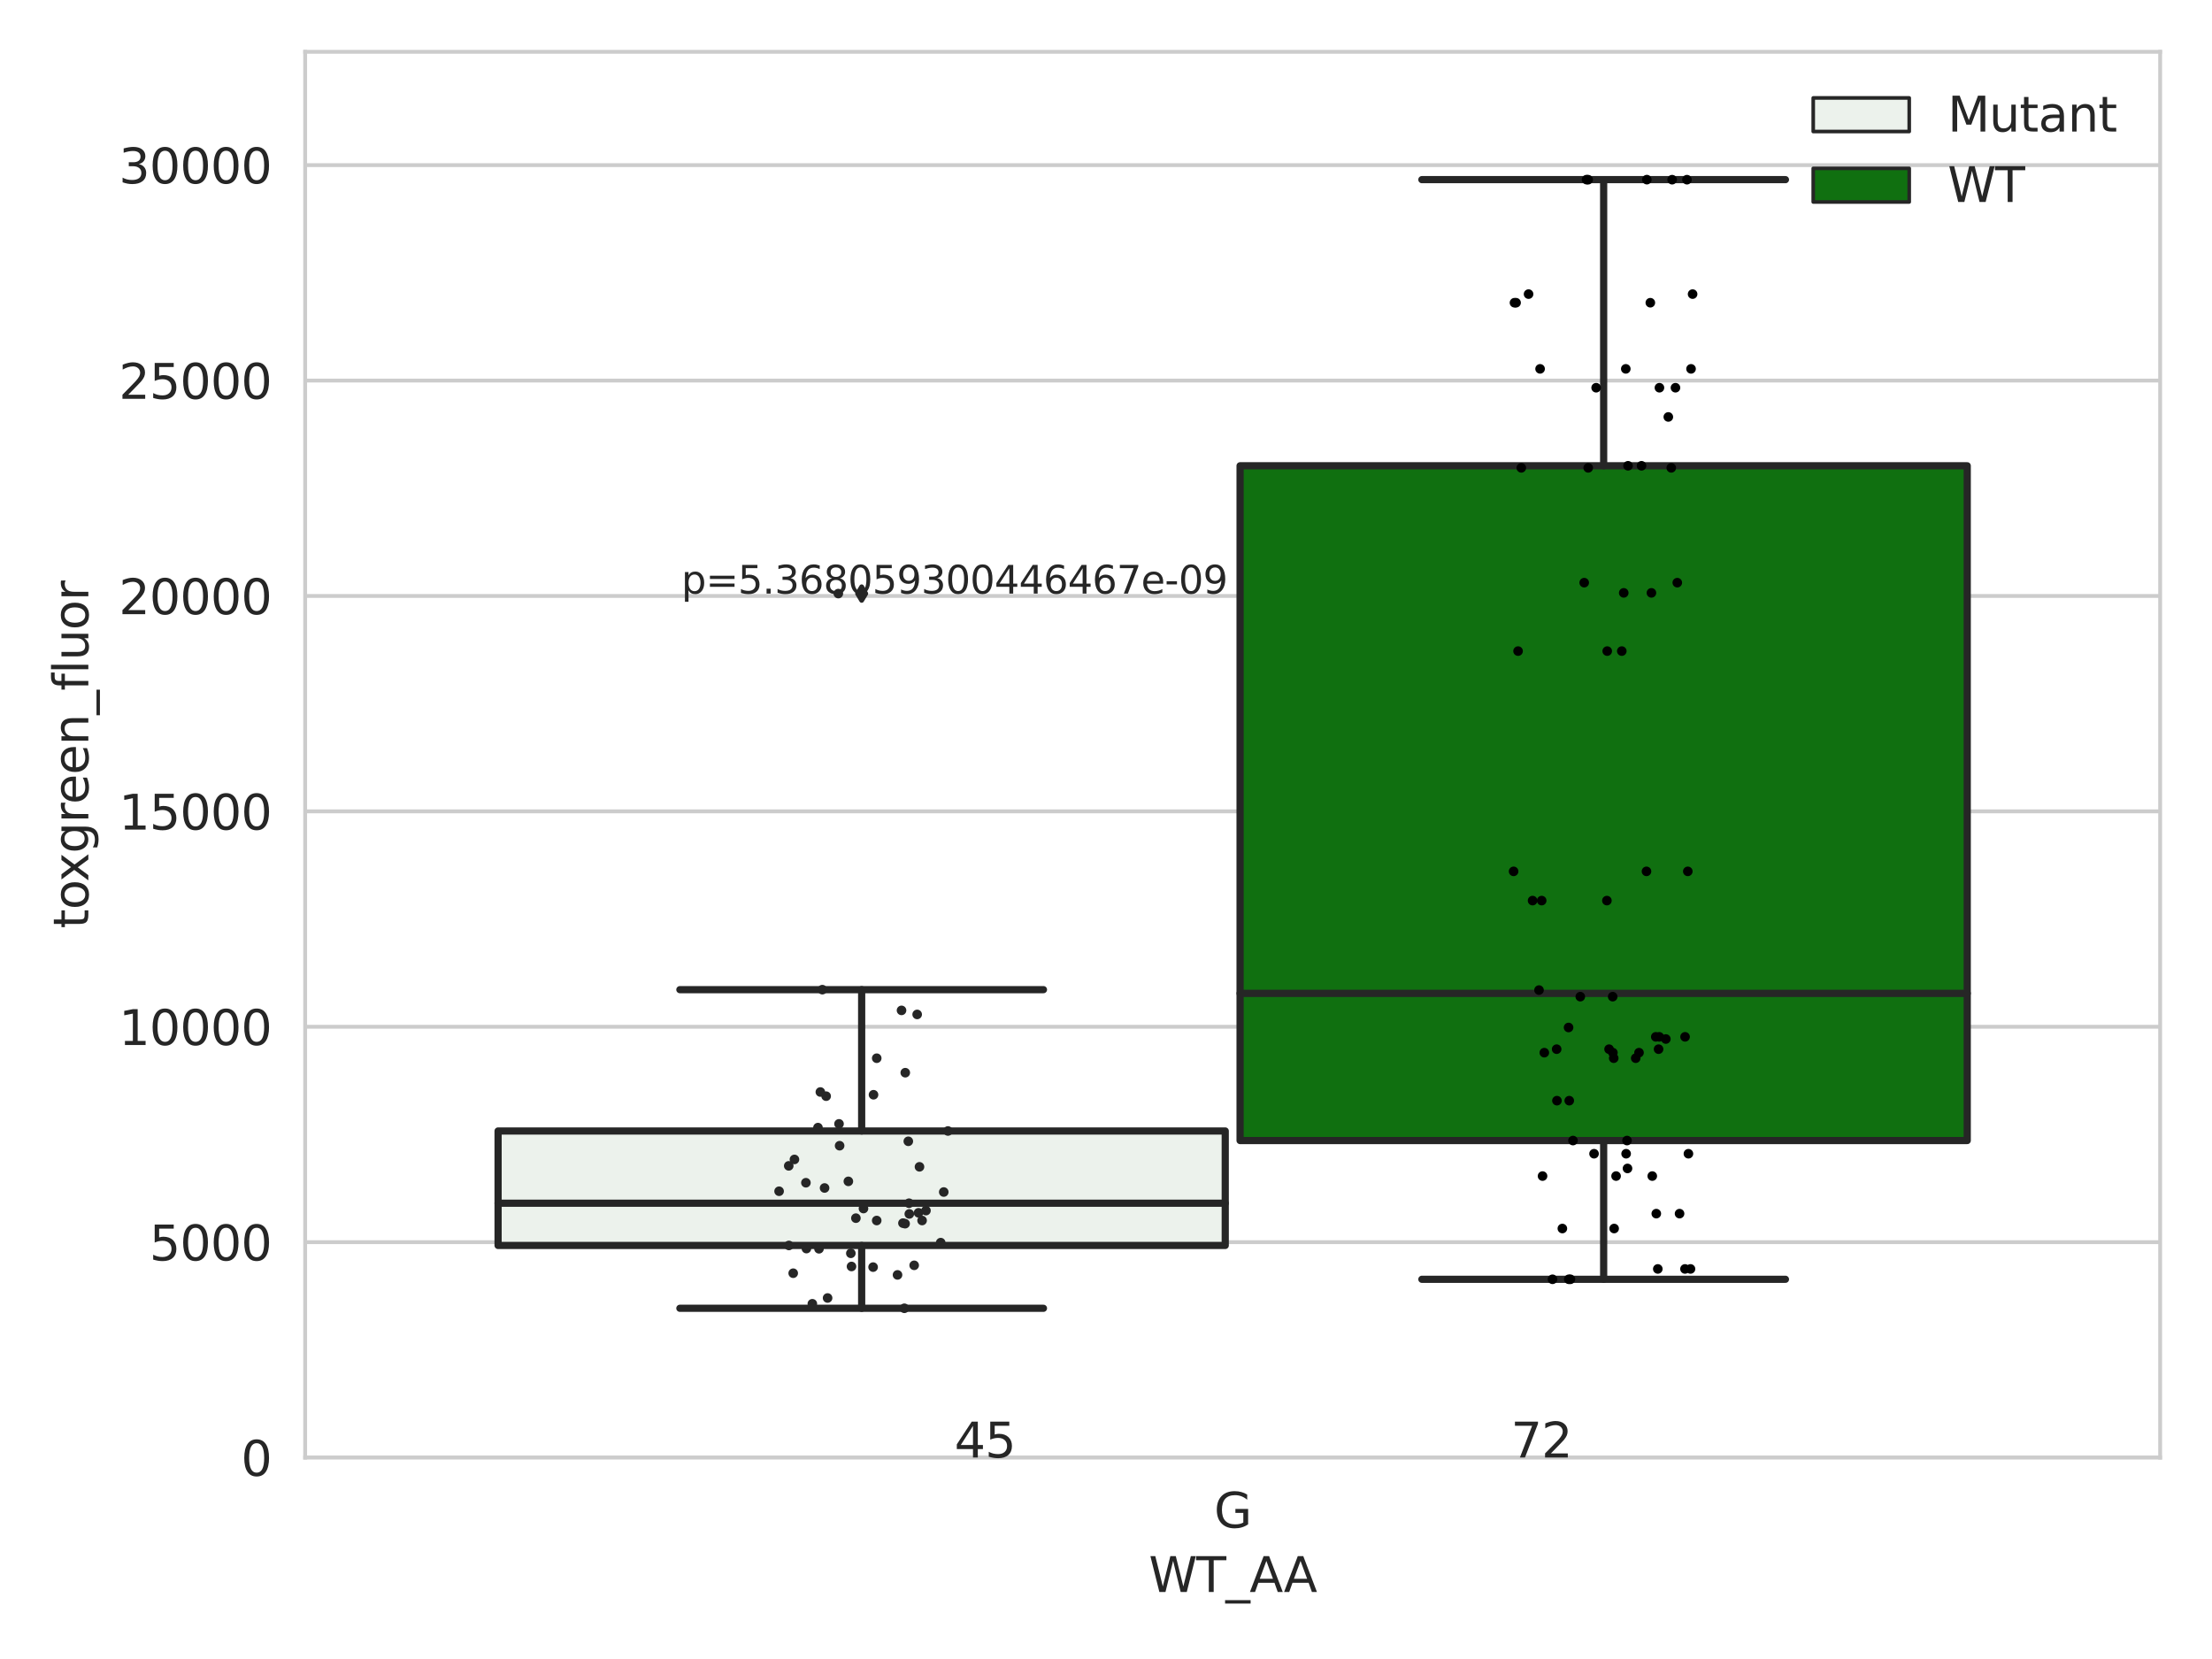 <?xml version="1.0" encoding="utf-8" standalone="no"?>
<!DOCTYPE svg PUBLIC "-//W3C//DTD SVG 1.1//EN"
  "http://www.w3.org/Graphics/SVG/1.1/DTD/svg11.dtd">
<svg xmlns:xlink="http://www.w3.org/1999/xlink" width="460.8pt" height="345.6pt" viewBox="0 0 460.8 345.6" xmlns="http://www.w3.org/2000/svg" version="1.1">
 <defs>
  <style type="text/css">*{stroke-linejoin: round; stroke-linecap: butt}</style>
 </defs>
 <g id="figure_1">
  <g id="patch_1">
   <path d="M 0 345.6 
L 460.8 345.6 
L 460.8 0 
L 0 0 
z
" style="fill: #ffffff"/>
  </g>
  <g id="axes_1">
   <g id="patch_2">
    <path d="M 63.571 303.64 
L 450 303.64 
L 450 10.8 
L 63.571 10.8 
z
" style="fill: #ffffff"/>
   </g>
   <g id="matplotlib.axis_1">
    <g id="xtick_1">
     <g id="text_1">
      <!-- G -->
      <g style="fill: #262626" transform="translate(252.911 318.238)scale(0.1 -0.1)">
       <defs>
        <path id="DejaVuSans-47" d="M 3809 666 
L 3809 1919 
L 2778 1919 
L 2778 2438 
L 4434 2438 
L 4434 434 
Q 4069 175 3628 42 
Q 3188 -91 2688 -91 
Q 1594 -91 976 548 
Q 359 1188 359 2328 
Q 359 3472 976 4111 
Q 1594 4750 2688 4750 
Q 3144 4750 3555 4637 
Q 3966 4525 4313 4306 
L 4313 3634 
Q 3963 3931 3569 4081 
Q 3175 4231 2741 4231 
Q 1884 4231 1454 3753 
Q 1025 3275 1025 2328 
Q 1025 1384 1454 906 
Q 1884 428 2741 428 
Q 3075 428 3337 486 
Q 3600 544 3809 666 
z
" transform="scale(0.016)"/>
       </defs>
       <use xlink:href="#DejaVuSans-47"/>
      </g>
     </g>
    </g>
    <g id="text_2">
     <!-- WT_AA -->
     <g style="fill: #262626" transform="translate(239.31 331.638)scale(0.1 -0.1)">
      <defs>
       <path id="DejaVuSans-57" d="M 213 4666 
L 850 4666 
L 1831 722 
L 2809 4666 
L 3519 4666 
L 4500 722 
L 5478 4666 
L 6119 4666 
L 4947 0 
L 4153 0 
L 3169 4050 
L 2175 0 
L 1381 0 
L 213 4666 
z
" transform="scale(0.016)"/>
       <path id="DejaVuSans-54" d="M -19 4666 
L 3928 4666 
L 3928 4134 
L 2272 4134 
L 2272 0 
L 1638 0 
L 1638 4134 
L -19 4134 
L -19 4666 
z
" transform="scale(0.016)"/>
       <path id="DejaVuSans-5f" d="M 3263 -1063 
L 3263 -1509 
L -63 -1509 
L -63 -1063 
L 3263 -1063 
z
" transform="scale(0.016)"/>
       <path id="DejaVuSans-41" d="M 2188 4044 
L 1331 1722 
L 3047 1722 
L 2188 4044 
z
M 1831 4666 
L 2547 4666 
L 4325 0 
L 3669 0 
L 3244 1197 
L 1141 1197 
L 716 0 
L 50 0 
L 1831 4666 
z
" transform="scale(0.016)"/>
      </defs>
      <use xlink:href="#DejaVuSans-57"/>
      <use xlink:href="#DejaVuSans-54" x="98.877"/>
      <use xlink:href="#DejaVuSans-5f" x="159.961"/>
      <use xlink:href="#DejaVuSans-41" x="209.961"/>
      <use xlink:href="#DejaVuSans-41" x="281.119"/>
     </g>
    </g>
   </g>
   <g id="matplotlib.axis_2">
    <g id="ytick_1">
     <g id="line2d_1">
      <path d="M 63.571 303.64 
L 450 303.64 
" clip-path="url(#pa921833150)" style="fill: none; stroke: #cccccc; stroke-width: 0.8; stroke-linecap: round"/>
     </g>
     <g id="text_3">
      <!-- 0 -->
      <g style="fill: #262626" transform="translate(50.209 307.439)scale(0.1 -0.1)">
       <defs>
        <path id="DejaVuSans-30" d="M 2034 4250 
Q 1547 4250 1301 3770 
Q 1056 3291 1056 2328 
Q 1056 1369 1301 889 
Q 1547 409 2034 409 
Q 2525 409 2770 889 
Q 3016 1369 3016 2328 
Q 3016 3291 2770 3770 
Q 2525 4250 2034 4250 
z
M 2034 4750 
Q 2819 4750 3233 4129 
Q 3647 3509 3647 2328 
Q 3647 1150 3233 529 
Q 2819 -91 2034 -91 
Q 1250 -91 836 529 
Q 422 1150 422 2328 
Q 422 3509 836 4129 
Q 1250 4750 2034 4750 
z
" transform="scale(0.016)"/>
       </defs>
       <use xlink:href="#DejaVuSans-30"/>
      </g>
     </g>
    </g>
    <g id="ytick_2">
     <g id="line2d_2">
      <path d="M 63.571 258.767 
L 450 258.767 
" clip-path="url(#pa921833150)" style="fill: none; stroke: #cccccc; stroke-width: 0.8; stroke-linecap: round"/>
     </g>
     <g id="text_4">
      <!-- 5000 -->
      <g style="fill: #262626" transform="translate(31.121 262.566)scale(0.1 -0.1)">
       <defs>
        <path id="DejaVuSans-35" d="M 691 4666 
L 3169 4666 
L 3169 4134 
L 1269 4134 
L 1269 2991 
Q 1406 3038 1543 3061 
Q 1681 3084 1819 3084 
Q 2600 3084 3056 2656 
Q 3513 2228 3513 1497 
Q 3513 744 3044 326 
Q 2575 -91 1722 -91 
Q 1428 -91 1123 -41 
Q 819 9 494 109 
L 494 744 
Q 775 591 1075 516 
Q 1375 441 1709 441 
Q 2250 441 2565 725 
Q 2881 1009 2881 1497 
Q 2881 1984 2565 2268 
Q 2250 2553 1709 2553 
Q 1456 2553 1204 2497 
Q 953 2441 691 2322 
L 691 4666 
z
" transform="scale(0.016)"/>
       </defs>
       <use xlink:href="#DejaVuSans-35"/>
       <use xlink:href="#DejaVuSans-30" x="63.623"/>
       <use xlink:href="#DejaVuSans-30" x="127.246"/>
       <use xlink:href="#DejaVuSans-30" x="190.869"/>
      </g>
     </g>
    </g>
    <g id="ytick_3">
     <g id="line2d_3">
      <path d="M 63.571 213.894 
L 450 213.894 
" clip-path="url(#pa921833150)" style="fill: none; stroke: #cccccc; stroke-width: 0.8; stroke-linecap: round"/>
     </g>
     <g id="text_5">
      <!-- 10000 -->
      <g style="fill: #262626" transform="translate(24.759 217.694)scale(0.1 -0.1)">
       <defs>
        <path id="DejaVuSans-31" d="M 794 531 
L 1825 531 
L 1825 4091 
L 703 3866 
L 703 4441 
L 1819 4666 
L 2450 4666 
L 2450 531 
L 3481 531 
L 3481 0 
L 794 0 
L 794 531 
z
" transform="scale(0.016)"/>
       </defs>
       <use xlink:href="#DejaVuSans-31"/>
       <use xlink:href="#DejaVuSans-30" x="63.623"/>
       <use xlink:href="#DejaVuSans-30" x="127.246"/>
       <use xlink:href="#DejaVuSans-30" x="190.869"/>
       <use xlink:href="#DejaVuSans-30" x="254.492"/>
      </g>
     </g>
    </g>
    <g id="ytick_4">
     <g id="line2d_4">
      <path d="M 63.571 169.021 
L 450 169.021 
" clip-path="url(#pa921833150)" style="fill: none; stroke: #cccccc; stroke-width: 0.8; stroke-linecap: round"/>
     </g>
     <g id="text_6">
      <!-- 15000 -->
      <g style="fill: #262626" transform="translate(24.759 172.821)scale(0.1 -0.1)">
       <use xlink:href="#DejaVuSans-31"/>
       <use xlink:href="#DejaVuSans-35" x="63.623"/>
       <use xlink:href="#DejaVuSans-30" x="127.246"/>
       <use xlink:href="#DejaVuSans-30" x="190.869"/>
       <use xlink:href="#DejaVuSans-30" x="254.492"/>
      </g>
     </g>
    </g>
    <g id="ytick_5">
     <g id="line2d_5">
      <path d="M 63.571 124.149 
L 450 124.149 
" clip-path="url(#pa921833150)" style="fill: none; stroke: #cccccc; stroke-width: 0.8; stroke-linecap: round"/>
     </g>
     <g id="text_7">
      <!-- 20000 -->
      <g style="fill: #262626" transform="translate(24.759 127.948)scale(0.1 -0.1)">
       <defs>
        <path id="DejaVuSans-32" d="M 1228 531 
L 3431 531 
L 3431 0 
L 469 0 
L 469 531 
Q 828 903 1448 1529 
Q 2069 2156 2228 2338 
Q 2531 2678 2651 2914 
Q 2772 3150 2772 3378 
Q 2772 3750 2511 3984 
Q 2250 4219 1831 4219 
Q 1534 4219 1204 4116 
Q 875 4013 500 3803 
L 500 4441 
Q 881 4594 1212 4672 
Q 1544 4750 1819 4750 
Q 2544 4750 2975 4387 
Q 3406 4025 3406 3419 
Q 3406 3131 3298 2873 
Q 3191 2616 2906 2266 
Q 2828 2175 2409 1742 
Q 1991 1309 1228 531 
z
" transform="scale(0.016)"/>
       </defs>
       <use xlink:href="#DejaVuSans-32"/>
       <use xlink:href="#DejaVuSans-30" x="63.623"/>
       <use xlink:href="#DejaVuSans-30" x="127.246"/>
       <use xlink:href="#DejaVuSans-30" x="190.869"/>
       <use xlink:href="#DejaVuSans-30" x="254.492"/>
      </g>
     </g>
    </g>
    <g id="ytick_6">
     <g id="line2d_6">
      <path d="M 63.571 79.276 
L 450 79.276 
" clip-path="url(#pa921833150)" style="fill: none; stroke: #cccccc; stroke-width: 0.8; stroke-linecap: round"/>
     </g>
     <g id="text_8">
      <!-- 25000 -->
      <g style="fill: #262626" transform="translate(24.759 83.075)scale(0.1 -0.1)">
       <use xlink:href="#DejaVuSans-32"/>
       <use xlink:href="#DejaVuSans-35" x="63.623"/>
       <use xlink:href="#DejaVuSans-30" x="127.246"/>
       <use xlink:href="#DejaVuSans-30" x="190.869"/>
       <use xlink:href="#DejaVuSans-30" x="254.492"/>
      </g>
     </g>
    </g>
    <g id="ytick_7">
     <g id="line2d_7">
      <path d="M 63.571 34.403 
L 450 34.403 
" clip-path="url(#pa921833150)" style="fill: none; stroke: #cccccc; stroke-width: 0.8; stroke-linecap: round"/>
     </g>
     <g id="text_9">
      <!-- 30000 -->
      <g style="fill: #262626" transform="translate(24.759 38.202)scale(0.1 -0.1)">
       <defs>
        <path id="DejaVuSans-33" d="M 2597 2516 
Q 3050 2419 3304 2112 
Q 3559 1806 3559 1356 
Q 3559 666 3084 287 
Q 2609 -91 1734 -91 
Q 1441 -91 1130 -33 
Q 819 25 488 141 
L 488 750 
Q 750 597 1062 519 
Q 1375 441 1716 441 
Q 2309 441 2620 675 
Q 2931 909 2931 1356 
Q 2931 1769 2642 2001 
Q 2353 2234 1838 2234 
L 1294 2234 
L 1294 2753 
L 1863 2753 
Q 2328 2753 2575 2939 
Q 2822 3125 2822 3475 
Q 2822 3834 2567 4026 
Q 2313 4219 1838 4219 
Q 1578 4219 1281 4162 
Q 984 4106 628 3988 
L 628 4550 
Q 988 4650 1302 4700 
Q 1616 4750 1894 4750 
Q 2613 4750 3031 4423 
Q 3450 4097 3450 3541 
Q 3450 3153 3228 2886 
Q 3006 2619 2597 2516 
z
" transform="scale(0.016)"/>
       </defs>
       <use xlink:href="#DejaVuSans-33"/>
       <use xlink:href="#DejaVuSans-30" x="63.623"/>
       <use xlink:href="#DejaVuSans-30" x="127.246"/>
       <use xlink:href="#DejaVuSans-30" x="190.869"/>
       <use xlink:href="#DejaVuSans-30" x="254.492"/>
      </g>
     </g>
    </g>
    <g id="text_10">
     <!-- toxgreen_fluor -->
     <g style="fill: #262626" transform="translate(18.401 193.415)rotate(-90)scale(0.1 -0.1)">
      <defs>
       <path id="DejaVuSans-74" d="M 1172 4494 
L 1172 3500 
L 2356 3500 
L 2356 3053 
L 1172 3053 
L 1172 1153 
Q 1172 725 1289 603 
Q 1406 481 1766 481 
L 2356 481 
L 2356 0 
L 1766 0 
Q 1100 0 847 248 
Q 594 497 594 1153 
L 594 3053 
L 172 3053 
L 172 3500 
L 594 3500 
L 594 4494 
L 1172 4494 
z
" transform="scale(0.016)"/>
       <path id="DejaVuSans-6f" d="M 1959 3097 
Q 1497 3097 1228 2736 
Q 959 2375 959 1747 
Q 959 1119 1226 758 
Q 1494 397 1959 397 
Q 2419 397 2687 759 
Q 2956 1122 2956 1747 
Q 2956 2369 2687 2733 
Q 2419 3097 1959 3097 
z
M 1959 3584 
Q 2709 3584 3137 3096 
Q 3566 2609 3566 1747 
Q 3566 888 3137 398 
Q 2709 -91 1959 -91 
Q 1206 -91 779 398 
Q 353 888 353 1747 
Q 353 2609 779 3096 
Q 1206 3584 1959 3584 
z
" transform="scale(0.016)"/>
       <path id="DejaVuSans-78" d="M 3513 3500 
L 2247 1797 
L 3578 0 
L 2900 0 
L 1881 1375 
L 863 0 
L 184 0 
L 1544 1831 
L 300 3500 
L 978 3500 
L 1906 2253 
L 2834 3500 
L 3513 3500 
z
" transform="scale(0.016)"/>
       <path id="DejaVuSans-67" d="M 2906 1791 
Q 2906 2416 2648 2759 
Q 2391 3103 1925 3103 
Q 1463 3103 1205 2759 
Q 947 2416 947 1791 
Q 947 1169 1205 825 
Q 1463 481 1925 481 
Q 2391 481 2648 825 
Q 2906 1169 2906 1791 
z
M 3481 434 
Q 3481 -459 3084 -895 
Q 2688 -1331 1869 -1331 
Q 1566 -1331 1297 -1286 
Q 1028 -1241 775 -1147 
L 775 -588 
Q 1028 -725 1275 -790 
Q 1522 -856 1778 -856 
Q 2344 -856 2625 -561 
Q 2906 -266 2906 331 
L 2906 616 
Q 2728 306 2450 153 
Q 2172 0 1784 0 
Q 1141 0 747 490 
Q 353 981 353 1791 
Q 353 2603 747 3093 
Q 1141 3584 1784 3584 
Q 2172 3584 2450 3431 
Q 2728 3278 2906 2969 
L 2906 3500 
L 3481 3500 
L 3481 434 
z
" transform="scale(0.016)"/>
       <path id="DejaVuSans-72" d="M 2631 2963 
Q 2534 3019 2420 3045 
Q 2306 3072 2169 3072 
Q 1681 3072 1420 2755 
Q 1159 2438 1159 1844 
L 1159 0 
L 581 0 
L 581 3500 
L 1159 3500 
L 1159 2956 
Q 1341 3275 1631 3429 
Q 1922 3584 2338 3584 
Q 2397 3584 2469 3576 
Q 2541 3569 2628 3553 
L 2631 2963 
z
" transform="scale(0.016)"/>
       <path id="DejaVuSans-65" d="M 3597 1894 
L 3597 1613 
L 953 1613 
Q 991 1019 1311 708 
Q 1631 397 2203 397 
Q 2534 397 2845 478 
Q 3156 559 3463 722 
L 3463 178 
Q 3153 47 2828 -22 
Q 2503 -91 2169 -91 
Q 1331 -91 842 396 
Q 353 884 353 1716 
Q 353 2575 817 3079 
Q 1281 3584 2069 3584 
Q 2775 3584 3186 3129 
Q 3597 2675 3597 1894 
z
M 3022 2063 
Q 3016 2534 2758 2815 
Q 2500 3097 2075 3097 
Q 1594 3097 1305 2825 
Q 1016 2553 972 2059 
L 3022 2063 
z
" transform="scale(0.016)"/>
       <path id="DejaVuSans-6e" d="M 3513 2113 
L 3513 0 
L 2938 0 
L 2938 2094 
Q 2938 2591 2744 2837 
Q 2550 3084 2163 3084 
Q 1697 3084 1428 2787 
Q 1159 2491 1159 1978 
L 1159 0 
L 581 0 
L 581 3500 
L 1159 3500 
L 1159 2956 
Q 1366 3272 1645 3428 
Q 1925 3584 2291 3584 
Q 2894 3584 3203 3211 
Q 3513 2838 3513 2113 
z
" transform="scale(0.016)"/>
       <path id="DejaVuSans-66" d="M 2375 4863 
L 2375 4384 
L 1825 4384 
Q 1516 4384 1395 4259 
Q 1275 4134 1275 3809 
L 1275 3500 
L 2222 3500 
L 2222 3053 
L 1275 3053 
L 1275 0 
L 697 0 
L 697 3053 
L 147 3053 
L 147 3500 
L 697 3500 
L 697 3744 
Q 697 4328 969 4595 
Q 1241 4863 1831 4863 
L 2375 4863 
z
" transform="scale(0.016)"/>
       <path id="DejaVuSans-6c" d="M 603 4863 
L 1178 4863 
L 1178 0 
L 603 0 
L 603 4863 
z
" transform="scale(0.016)"/>
       <path id="DejaVuSans-75" d="M 544 1381 
L 544 3500 
L 1119 3500 
L 1119 1403 
Q 1119 906 1312 657 
Q 1506 409 1894 409 
Q 2359 409 2629 706 
Q 2900 1003 2900 1516 
L 2900 3500 
L 3475 3500 
L 3475 0 
L 2900 0 
L 2900 538 
Q 2691 219 2414 64 
Q 2138 -91 1772 -91 
Q 1169 -91 856 284 
Q 544 659 544 1381 
z
M 1991 3584 
L 1991 3584 
z
" transform="scale(0.016)"/>
      </defs>
      <use xlink:href="#DejaVuSans-74"/>
      <use xlink:href="#DejaVuSans-6f" x="39.209"/>
      <use xlink:href="#DejaVuSans-78" x="97.266"/>
      <use xlink:href="#DejaVuSans-67" x="156.445"/>
      <use xlink:href="#DejaVuSans-72" x="219.922"/>
      <use xlink:href="#DejaVuSans-65" x="258.785"/>
      <use xlink:href="#DejaVuSans-65" x="320.309"/>
      <use xlink:href="#DejaVuSans-6e" x="381.832"/>
      <use xlink:href="#DejaVuSans-5f" x="445.211"/>
      <use xlink:href="#DejaVuSans-66" x="495.211"/>
      <use xlink:href="#DejaVuSans-6c" x="530.416"/>
      <use xlink:href="#DejaVuSans-75" x="558.199"/>
      <use xlink:href="#DejaVuSans-6f" x="621.578"/>
      <use xlink:href="#DejaVuSans-72" x="682.76"/>
     </g>
    </g>
   </g>
   <g id="patch_3">
    <path d="M 103.76 259.452 
L 255.24 259.452 
L 255.24 235.605 
L 103.76 235.605 
L 103.76 259.452 
z
" clip-path="url(#pa921833150)" style="fill: #ecf2ec; stroke: #262626; stroke-width: 1.5; stroke-linejoin: miter"/>
   </g>
   <g id="patch_4">
    <path d="M 258.331 237.598 
L 409.811 237.598 
L 409.811 97.029 
L 258.331 97.029 
L 258.331 237.598 
z
" clip-path="url(#pa921833150)" style="fill: #107010; stroke: #262626; stroke-width: 1.5; stroke-linejoin: miter"/>
   </g>
   <g id="patch_5">
    <path d="M 256.786 303.64 
L 256.786 303.64 
L 256.786 303.64 
L 256.786 303.64 
z
" clip-path="url(#pa921833150)" style="fill: #ecf2ec; stroke: #262626; stroke-width: 0.75; stroke-linejoin: miter"/>
   </g>
   <g id="patch_6">
    <path d="M 256.786 303.64 
L 256.786 303.64 
L 256.786 303.64 
L 256.786 303.64 
z
" clip-path="url(#pa921833150)" style="fill: #107010; stroke: #262626; stroke-width: 0.75; stroke-linejoin: miter"/>
   </g>
   <g id="PathCollection_1"/>
   <g id="PathCollection_2"/>
   <g id="line2d_8">
    <path d="M 179.5 259.452 
L 179.5 272.54 
" clip-path="url(#pa921833150)" style="fill: none; stroke: #262626; stroke-width: 1.5; stroke-linecap: round"/>
   </g>
   <g id="line2d_9">
    <path d="M 179.5 235.605 
L 179.5 206.163 
" clip-path="url(#pa921833150)" style="fill: none; stroke: #262626; stroke-width: 1.5; stroke-linecap: round"/>
   </g>
   <g id="line2d_10">
    <path d="M 141.63 272.54 
L 217.37 272.54 
" clip-path="url(#pa921833150)" style="fill: none; stroke: #262626; stroke-width: 1.5; stroke-linecap: round"/>
   </g>
   <g id="line2d_11">
    <path d="M 141.63 206.163 
L 217.37 206.163 
" clip-path="url(#pa921833150)" style="fill: none; stroke: #262626; stroke-width: 1.5; stroke-linecap: round"/>
   </g>
   <g id="line2d_12">
    <defs>
     <path id="m3d7a46e00e" d="M -0 1.414 
L 0.849 0 
L 0 -1.414 
L -0.849 -0 
z
" style="stroke: #262626; stroke-linejoin: miter"/>
    </defs>
    <g clip-path="url(#pa921833150)">
     <use xlink:href="#m3d7a46e00e" x="179.5" y="123.654" style="fill: #262626; stroke: #262626; stroke-linejoin: miter"/>
    </g>
   </g>
   <g id="line2d_13">
    <path d="M 334.071 237.598 
L 334.071 266.499 
" clip-path="url(#pa921833150)" style="fill: none; stroke: #262626; stroke-width: 1.5; stroke-linecap: round"/>
   </g>
   <g id="line2d_14">
    <path d="M 334.071 97.029 
L 334.071 37.422 
" clip-path="url(#pa921833150)" style="fill: none; stroke: #262626; stroke-width: 1.5; stroke-linecap: round"/>
   </g>
   <g id="line2d_15">
    <path d="M 296.201 266.499 
L 371.941 266.499 
" clip-path="url(#pa921833150)" style="fill: none; stroke: #262626; stroke-width: 1.5; stroke-linecap: round"/>
   </g>
   <g id="line2d_16">
    <path d="M 296.201 37.422 
L 371.941 37.422 
" clip-path="url(#pa921833150)" style="fill: none; stroke: #262626; stroke-width: 1.5; stroke-linecap: round"/>
   </g>
   <g id="line2d_17"/>
   <g id="line2d_18">
    <path d="M 103.76 250.652 
L 255.24 250.652 
" clip-path="url(#pa921833150)" style="fill: none; stroke: #262626; stroke-width: 1.5; stroke-linecap: round"/>
   </g>
   <g id="line2d_19">
    <path d="M 258.331 206.937 
L 409.811 206.937 
" clip-path="url(#pa921833150)" style="fill: none; stroke: #262626; stroke-width: 1.5; stroke-linecap: round"/>
   </g>
   <g id="patch_7">
    <path d="M 63.571 303.64 
L 63.571 10.8 
" style="fill: none; stroke: #cccccc; stroke-width: 0.8; stroke-linejoin: miter; stroke-linecap: square"/>
   </g>
   <g id="patch_8">
    <path d="M 450 303.64 
L 450 10.8 
" style="fill: none; stroke: #cccccc; stroke-width: 0.8; stroke-linejoin: miter; stroke-linecap: square"/>
   </g>
   <g id="patch_9">
    <path d="M 63.571 303.64 
L 450 303.64 
" style="fill: none; stroke: #cccccc; stroke-width: 0.8; stroke-linejoin: miter; stroke-linecap: square"/>
   </g>
   <g id="patch_10">
    <path d="M 63.571 10.8 
L 450 10.8 
" style="fill: none; stroke: #cccccc; stroke-width: 0.8; stroke-linejoin: miter; stroke-linecap: square"/>
   </g>
   <g id="PathCollection_3">
    <defs>
     <path id="C0_0_946067bff3" d="M 0 1 
C 0.265 1 0.52 0.895 0.707 0.707 
C 0.895 0.52 1 0.265 1 -0 
C 1 -0.265 0.895 -0.52 0.707 -0.707 
C 0.52 -0.895 0.265 -1 0 -1 
C -0.265 -1 -0.52 -0.895 -0.707 -0.707 
C -0.895 -0.52 -1 -0.265 -1 0 
C -1 0.265 -0.895 0.52 -0.707 0.707 
C -0.52 0.895 -0.265 1 0 1 
z
"/>
    </defs>
    <g clip-path="url(#pa921833150)">
     <use xlink:href="#C0_0_946067bff3" x="196.6" y="248.32" style="fill: #262626"/>
    </g>
    <g clip-path="url(#pa921833150)">
     <use xlink:href="#C0_0_946067bff3" x="162.3" y="248.155" style="fill: #262626"/>
    </g>
    <g clip-path="url(#pa921833150)">
     <use xlink:href="#C0_0_946067bff3" x="178.299" y="253.763" style="fill: #262626"/>
    </g>
    <g clip-path="url(#pa921833150)">
     <use xlink:href="#C0_0_946067bff3" x="179.879" y="251.763" style="fill: #262626"/>
    </g>
    <g clip-path="url(#pa921833150)">
     <use xlink:href="#C0_0_946067bff3" x="190.441" y="263.588" style="fill: #262626"/>
    </g>
    <g clip-path="url(#pa921833150)">
     <use xlink:href="#C0_0_946067bff3" x="177.384" y="263.831" style="fill: #262626"/>
    </g>
    <g clip-path="url(#pa921833150)">
     <use xlink:href="#C0_0_946067bff3" x="170.897" y="227.485" style="fill: #262626"/>
    </g>
    <g clip-path="url(#pa921833150)">
     <use xlink:href="#C0_0_946067bff3" x="171.775" y="247.477" style="fill: #262626"/>
    </g>
    <g clip-path="url(#pa921833150)">
     <use xlink:href="#C0_0_946067bff3" x="174.783" y="234.122" style="fill: #262626"/>
    </g>
    <g clip-path="url(#pa921833150)">
     <use xlink:href="#C0_0_946067bff3" x="192.089" y="254.255" style="fill: #262626"/>
    </g>
    <g clip-path="url(#pa921833150)">
     <use xlink:href="#C0_0_946067bff3" x="186.97" y="265.585" style="fill: #262626"/>
    </g>
    <g clip-path="url(#pa921833150)">
     <use xlink:href="#C0_0_946067bff3" x="182.634" y="254.257" style="fill: #262626"/>
    </g>
    <g clip-path="url(#pa921833150)">
     <use xlink:href="#C0_0_946067bff3" x="171.31" y="206.163" style="fill: #262626"/>
    </g>
    <g clip-path="url(#pa921833150)">
     <use xlink:href="#C0_0_946067bff3" x="189.366" y="250.652" style="fill: #262626"/>
    </g>
    <g clip-path="url(#pa921833150)">
     <use xlink:href="#C0_0_946067bff3" x="177.246" y="261.087" style="fill: #262626"/>
    </g>
    <g clip-path="url(#pa921833150)">
     <use xlink:href="#C0_0_946067bff3" x="165.498" y="241.532" style="fill: #262626"/>
    </g>
    <g clip-path="url(#pa921833150)">
     <use xlink:href="#C0_0_946067bff3" x="188.585" y="223.462" style="fill: #262626"/>
    </g>
    <g clip-path="url(#pa921833150)">
     <use xlink:href="#C0_0_946067bff3" x="172.101" y="228.352" style="fill: #262626"/>
    </g>
    <g clip-path="url(#pa921833150)">
     <use xlink:href="#C0_0_946067bff3" x="192.896" y="252.189" style="fill: #262626"/>
    </g>
    <g clip-path="url(#pa921833150)">
     <use xlink:href="#C0_0_946067bff3" x="165.24" y="265.233" style="fill: #262626"/>
    </g>
    <g clip-path="url(#pa921833150)">
     <use xlink:href="#C0_0_946067bff3" x="191.063" y="211.324" style="fill: #262626"/>
    </g>
    <g clip-path="url(#pa921833150)">
     <use xlink:href="#C0_0_946067bff3" x="188.55" y="254.915" style="fill: #262626"/>
    </g>
    <g clip-path="url(#pa921833150)">
     <use xlink:href="#C0_0_946067bff3" x="167.994" y="260.102" style="fill: #262626"/>
    </g>
    <g clip-path="url(#pa921833150)">
     <use xlink:href="#C0_0_946067bff3" x="191.546" y="243.07" style="fill: #262626"/>
    </g>
    <g clip-path="url(#pa921833150)">
     <use xlink:href="#C0_0_946067bff3" x="174.64" y="123.654" style="fill: #262626"/>
    </g>
    <g clip-path="url(#pa921833150)">
     <use xlink:href="#C0_0_946067bff3" x="181.884" y="263.963" style="fill: #262626"/>
    </g>
    <g clip-path="url(#pa921833150)">
     <use xlink:href="#C0_0_946067bff3" x="167.886" y="246.385" style="fill: #262626"/>
    </g>
    <g clip-path="url(#pa921833150)">
     <use xlink:href="#C0_0_946067bff3" x="189.427" y="252.885" style="fill: #262626"/>
    </g>
    <g clip-path="url(#pa921833150)">
     <use xlink:href="#C0_0_946067bff3" x="197.479" y="235.605" style="fill: #262626"/>
    </g>
    <g clip-path="url(#pa921833150)">
     <use xlink:href="#C0_0_946067bff3" x="188.394" y="272.54" style="fill: #262626"/>
    </g>
    <g clip-path="url(#pa921833150)">
     <use xlink:href="#C0_0_946067bff3" x="176.729" y="246.098" style="fill: #262626"/>
    </g>
    <g clip-path="url(#pa921833150)">
     <use xlink:href="#C0_0_946067bff3" x="189.218" y="237.753" style="fill: #262626"/>
    </g>
    <g clip-path="url(#pa921833150)">
     <use xlink:href="#C0_0_946067bff3" x="170.398" y="234.9" style="fill: #262626"/>
    </g>
    <g clip-path="url(#pa921833150)">
     <use xlink:href="#C0_0_946067bff3" x="170.612" y="260.143" style="fill: #262626"/>
    </g>
    <g clip-path="url(#pa921833150)">
     <use xlink:href="#C0_0_946067bff3" x="169.226" y="271.599" style="fill: #262626"/>
    </g>
    <g clip-path="url(#pa921833150)">
     <use xlink:href="#C0_0_946067bff3" x="182.638" y="220.445" style="fill: #262626"/>
    </g>
    <g clip-path="url(#pa921833150)">
     <use xlink:href="#C0_0_946067bff3" x="164.346" y="259.452" style="fill: #262626"/>
    </g>
    <g clip-path="url(#pa921833150)">
     <use xlink:href="#C0_0_946067bff3" x="174.908" y="238.673" style="fill: #262626"/>
    </g>
    <g clip-path="url(#pa921833150)">
     <use xlink:href="#C0_0_946067bff3" x="164.309" y="242.869" style="fill: #262626"/>
    </g>
    <g clip-path="url(#pa921833150)">
     <use xlink:href="#C0_0_946067bff3" x="191.345" y="252.648" style="fill: #262626"/>
    </g>
    <g clip-path="url(#pa921833150)">
     <use xlink:href="#C0_0_946067bff3" x="195.966" y="258.863" style="fill: #262626"/>
    </g>
    <g clip-path="url(#pa921833150)">
     <use xlink:href="#C0_0_946067bff3" x="188.103" y="254.801" style="fill: #262626"/>
    </g>
    <g clip-path="url(#pa921833150)">
     <use xlink:href="#C0_0_946067bff3" x="181.97" y="228.056" style="fill: #262626"/>
    </g>
    <g clip-path="url(#pa921833150)">
     <use xlink:href="#C0_0_946067bff3" x="187.805" y="210.481" style="fill: #262626"/>
    </g>
    <g clip-path="url(#pa921833150)">
     <use xlink:href="#C0_0_946067bff3" x="172.403" y="270.396" style="fill: #262626"/>
    </g>
   </g>
   <g id="PathCollection_4">
    <defs>
     <path id="C1_0_554e0af633" d="M 0 1 
C 0.265 1 0.52 0.895 0.707 0.707 
C 0.895 0.52 1 0.265 1 -0 
C 1 -0.265 0.895 -0.52 0.707 -0.707 
C 0.52 -0.895 0.265 -1 0 -1 
C -0.265 -1 -0.52 -0.895 -0.707 -0.707 
C -0.895 -0.52 -1 -0.265 -1 0 
C -1 0.265 -0.895 0.52 -0.707 0.707 
C -0.52 0.895 -0.265 1 0 1 
z
"/>
    </defs>
    <g clip-path="url(#pa921833150)">
     <use xlink:href="#C1_0_554e0af633" x="335.2" y="218.56"/>
    </g>
    <g clip-path="url(#pa921833150)">
     <use xlink:href="#C1_0_554e0af633" x="326.904" y="229.291"/>
    </g>
    <g clip-path="url(#pa921833150)">
     <use xlink:href="#C1_0_554e0af633" x="332.072" y="240.344"/>
    </g>
    <g clip-path="url(#pa921833150)">
     <use xlink:href="#C1_0_554e0af633" x="332.506" y="80.769"/>
    </g>
    <g clip-path="url(#pa921833150)">
     <use xlink:href="#C1_0_554e0af633" x="315.312" y="181.52"/>
    </g>
    <g clip-path="url(#pa921833150)">
     <use xlink:href="#C1_0_554e0af633" x="335.997" y="219.291"/>
    </g>
    <g clip-path="url(#pa921833150)">
     <use xlink:href="#C1_0_554e0af633" x="334.814" y="135.634"/>
    </g>
    <g clip-path="url(#pa921833150)">
     <use xlink:href="#C1_0_554e0af633" x="351.731" y="240.344"/>
    </g>
    <g clip-path="url(#pa921833150)">
     <use xlink:href="#C1_0_554e0af633" x="327.151" y="266.499"/>
    </g>
    <g clip-path="url(#pa921833150)">
     <use xlink:href="#C1_0_554e0af633" x="345.036" y="252.822"/>
    </g>
    <g clip-path="url(#pa921833150)">
     <use xlink:href="#C1_0_554e0af633" x="315.495" y="63.063"/>
    </g>
    <g clip-path="url(#pa921833150)">
     <use xlink:href="#C1_0_554e0af633" x="338.683" y="76.841"/>
    </g>
    <g clip-path="url(#pa921833150)">
     <use xlink:href="#C1_0_554e0af633" x="349.031" y="80.769"/>
    </g>
    <g clip-path="url(#pa921833150)">
     <use xlink:href="#C1_0_554e0af633" x="330.854" y="97.46"/>
    </g>
    <g clip-path="url(#pa921833150)">
     <use xlink:href="#C1_0_554e0af633" x="352.6" y="61.267"/>
    </g>
    <g clip-path="url(#pa921833150)">
     <use xlink:href="#C1_0_554e0af633" x="321.161" y="187.612"/>
    </g>
    <g clip-path="url(#pa921833150)">
     <use xlink:href="#C1_0_554e0af633" x="347.542" y="86.857"/>
    </g>
    <g clip-path="url(#pa921833150)">
     <use xlink:href="#C1_0_554e0af633" x="324.34" y="229.291"/>
    </g>
    <g clip-path="url(#pa921833150)">
     <use xlink:href="#C1_0_554e0af633" x="352.161" y="264.343"/>
    </g>
    <g clip-path="url(#pa921833150)">
     <use xlink:href="#C1_0_554e0af633" x="336.254" y="255.924"/>
    </g>
    <g clip-path="url(#pa921833150)">
     <use xlink:href="#C1_0_554e0af633" x="335.955" y="207.623"/>
    </g>
    <g clip-path="url(#pa921833150)">
     <use xlink:href="#C1_0_554e0af633" x="325.47" y="255.924"/>
    </g>
    <g clip-path="url(#pa921833150)">
     <use xlink:href="#C1_0_554e0af633" x="345.351" y="264.343"/>
    </g>
    <g clip-path="url(#pa921833150)">
     <use xlink:href="#C1_0_554e0af633" x="330.509" y="37.422"/>
    </g>
    <g clip-path="url(#pa921833150)">
     <use xlink:href="#C1_0_554e0af633" x="351.03" y="215.992"/>
    </g>
    <g clip-path="url(#pa921833150)">
     <use xlink:href="#C1_0_554e0af633" x="348.155" y="97.46"/>
    </g>
    <g clip-path="url(#pa921833150)">
     <use xlink:href="#C1_0_554e0af633" x="334.745" y="187.612"/>
    </g>
    <g clip-path="url(#pa921833150)">
     <use xlink:href="#C1_0_554e0af633" x="320.607" y="206.251"/>
    </g>
    <g clip-path="url(#pa921833150)">
     <use xlink:href="#C1_0_554e0af633" x="329.203" y="207.623"/>
    </g>
    <g clip-path="url(#pa921833150)">
     <use xlink:href="#C1_0_554e0af633" x="318.429" y="61.267"/>
    </g>
    <g clip-path="url(#pa921833150)">
     <use xlink:href="#C1_0_554e0af633" x="351.426" y="37.432"/>
    </g>
    <g clip-path="url(#pa921833150)">
     <use xlink:href="#C1_0_554e0af633" x="344.93" y="215.992"/>
    </g>
    <g clip-path="url(#pa921833150)">
     <use xlink:href="#C1_0_554e0af633" x="330.844" y="37.432"/>
    </g>
    <g clip-path="url(#pa921833150)">
     <use xlink:href="#C1_0_554e0af633" x="341.436" y="219.291"/>
    </g>
    <g clip-path="url(#pa921833150)">
     <use xlink:href="#C1_0_554e0af633" x="351.016" y="264.343"/>
    </g>
    <g clip-path="url(#pa921833150)">
     <use xlink:href="#C1_0_554e0af633" x="345.691" y="80.769"/>
    </g>
    <g clip-path="url(#pa921833150)">
     <use xlink:href="#C1_0_554e0af633" x="343.07" y="37.422"/>
    </g>
    <g clip-path="url(#pa921833150)">
     <use xlink:href="#C1_0_554e0af633" x="323.419" y="266.499"/>
    </g>
    <g clip-path="url(#pa921833150)">
     <use xlink:href="#C1_0_554e0af633" x="315.825" y="63.063"/>
    </g>
    <g clip-path="url(#pa921833150)">
     <use xlink:href="#C1_0_554e0af633" x="341.959" y="97.029"/>
    </g>
    <g clip-path="url(#pa921833150)">
     <use xlink:href="#C1_0_554e0af633" x="326.805" y="266.499"/>
    </g>
    <g clip-path="url(#pa921833150)">
     <use xlink:href="#C1_0_554e0af633" x="330.019" y="121.38"/>
    </g>
    <g clip-path="url(#pa921833150)">
     <use xlink:href="#C1_0_554e0af633" x="351.6" y="181.52"/>
    </g>
    <g clip-path="url(#pa921833150)">
     <use xlink:href="#C1_0_554e0af633" x="345.655" y="215.992"/>
    </g>
    <g clip-path="url(#pa921833150)">
     <use xlink:href="#C1_0_554e0af633" x="327.68" y="237.598"/>
    </g>
    <g clip-path="url(#pa921833150)">
     <use xlink:href="#C1_0_554e0af633" x="352.275" y="76.841"/>
    </g>
    <g clip-path="url(#pa921833150)">
     <use xlink:href="#C1_0_554e0af633" x="347.027" y="216.445"/>
    </g>
    <g clip-path="url(#pa921833150)">
     <use xlink:href="#C1_0_554e0af633" x="339.039" y="243.407"/>
    </g>
    <g clip-path="url(#pa921833150)">
     <use xlink:href="#C1_0_554e0af633" x="338.752" y="240.344"/>
    </g>
    <g clip-path="url(#pa921833150)">
     <use xlink:href="#C1_0_554e0af633" x="336.659" y="244.997"/>
    </g>
    <g clip-path="url(#pa921833150)">
     <use xlink:href="#C1_0_554e0af633" x="316.241" y="135.634"/>
    </g>
    <g clip-path="url(#pa921833150)">
     <use xlink:href="#C1_0_554e0af633" x="336.168" y="220.438"/>
    </g>
    <g clip-path="url(#pa921833150)">
     <use xlink:href="#C1_0_554e0af633" x="319.265" y="187.612"/>
    </g>
    <g clip-path="url(#pa921833150)">
     <use xlink:href="#C1_0_554e0af633" x="338.255" y="123.506"/>
    </g>
    <g clip-path="url(#pa921833150)">
     <use xlink:href="#C1_0_554e0af633" x="349.41" y="121.38"/>
    </g>
    <g clip-path="url(#pa921833150)">
     <use xlink:href="#C1_0_554e0af633" x="337.849" y="135.634"/>
    </g>
    <g clip-path="url(#pa921833150)">
     <use xlink:href="#C1_0_554e0af633" x="316.914" y="97.46"/>
    </g>
    <g clip-path="url(#pa921833150)">
     <use xlink:href="#C1_0_554e0af633" x="320.829" y="76.841"/>
    </g>
    <g clip-path="url(#pa921833150)">
     <use xlink:href="#C1_0_554e0af633" x="349.882" y="252.822"/>
    </g>
    <g clip-path="url(#pa921833150)">
     <use xlink:href="#C1_0_554e0af633" x="324.28" y="218.56"/>
    </g>
    <g clip-path="url(#pa921833150)">
     <use xlink:href="#C1_0_554e0af633" x="344.198" y="244.997"/>
    </g>
    <g clip-path="url(#pa921833150)">
     <use xlink:href="#C1_0_554e0af633" x="348.336" y="37.432"/>
    </g>
    <g clip-path="url(#pa921833150)">
     <use xlink:href="#C1_0_554e0af633" x="326.761" y="214.044"/>
    </g>
    <g clip-path="url(#pa921833150)">
     <use xlink:href="#C1_0_554e0af633" x="339.148" y="97.029"/>
    </g>
    <g clip-path="url(#pa921833150)">
     <use xlink:href="#C1_0_554e0af633" x="344.021" y="123.506"/>
    </g>
    <g clip-path="url(#pa921833150)">
     <use xlink:href="#C1_0_554e0af633" x="340.748" y="220.438"/>
    </g>
    <g clip-path="url(#pa921833150)">
     <use xlink:href="#C1_0_554e0af633" x="338.938" y="237.598"/>
    </g>
    <g clip-path="url(#pa921833150)">
     <use xlink:href="#C1_0_554e0af633" x="321.341" y="244.997"/>
    </g>
    <g clip-path="url(#pa921833150)">
     <use xlink:href="#C1_0_554e0af633" x="342.994" y="181.52"/>
    </g>
    <g clip-path="url(#pa921833150)">
     <use xlink:href="#C1_0_554e0af633" x="345.512" y="218.56"/>
    </g>
    <g clip-path="url(#pa921833150)">
     <use xlink:href="#C1_0_554e0af633" x="321.708" y="219.291"/>
    </g>
    <g clip-path="url(#pa921833150)">
     <use xlink:href="#C1_0_554e0af633" x="343.794" y="63.063"/>
    </g>
   </g>
   <g id="text_11">
    <!-- 45 -->
    <g style="fill: #262626" transform="translate(198.821 303.625)scale(0.1 -0.1)">
     <defs>
      <path id="DejaVuSans-34" d="M 2419 4116 
L 825 1625 
L 2419 1625 
L 2419 4116 
z
M 2253 4666 
L 3047 4666 
L 3047 1625 
L 3713 1625 
L 3713 1100 
L 3047 1100 
L 3047 0 
L 2419 0 
L 2419 1100 
L 313 1100 
L 313 1709 
L 2253 4666 
z
" transform="scale(0.016)"/>
     </defs>
     <use xlink:href="#DejaVuSans-34"/>
     <use xlink:href="#DejaVuSans-35" x="63.623"/>
    </g>
   </g>
   <g id="text_12">
    <!-- p=5.368059300446467e-09 -->
    <g style="fill: #262626" transform="translate(141.944 123.653)scale(0.08 -0.08)">
     <defs>
      <path id="DejaVuSans-70" d="M 1159 525 
L 1159 -1331 
L 581 -1331 
L 581 3500 
L 1159 3500 
L 1159 2969 
Q 1341 3281 1617 3432 
Q 1894 3584 2278 3584 
Q 2916 3584 3314 3078 
Q 3713 2572 3713 1747 
Q 3713 922 3314 415 
Q 2916 -91 2278 -91 
Q 1894 -91 1617 61 
Q 1341 213 1159 525 
z
M 3116 1747 
Q 3116 2381 2855 2742 
Q 2594 3103 2138 3103 
Q 1681 3103 1420 2742 
Q 1159 2381 1159 1747 
Q 1159 1113 1420 752 
Q 1681 391 2138 391 
Q 2594 391 2855 752 
Q 3116 1113 3116 1747 
z
" transform="scale(0.016)"/>
      <path id="DejaVuSans-3d" d="M 678 2906 
L 4684 2906 
L 4684 2381 
L 678 2381 
L 678 2906 
z
M 678 1631 
L 4684 1631 
L 4684 1100 
L 678 1100 
L 678 1631 
z
" transform="scale(0.016)"/>
      <path id="DejaVuSans-2e" d="M 684 794 
L 1344 794 
L 1344 0 
L 684 0 
L 684 794 
z
" transform="scale(0.016)"/>
      <path id="DejaVuSans-36" d="M 2113 2584 
Q 1688 2584 1439 2293 
Q 1191 2003 1191 1497 
Q 1191 994 1439 701 
Q 1688 409 2113 409 
Q 2538 409 2786 701 
Q 3034 994 3034 1497 
Q 3034 2003 2786 2293 
Q 2538 2584 2113 2584 
z
M 3366 4563 
L 3366 3988 
Q 3128 4100 2886 4159 
Q 2644 4219 2406 4219 
Q 1781 4219 1451 3797 
Q 1122 3375 1075 2522 
Q 1259 2794 1537 2939 
Q 1816 3084 2150 3084 
Q 2853 3084 3261 2657 
Q 3669 2231 3669 1497 
Q 3669 778 3244 343 
Q 2819 -91 2113 -91 
Q 1303 -91 875 529 
Q 447 1150 447 2328 
Q 447 3434 972 4092 
Q 1497 4750 2381 4750 
Q 2619 4750 2861 4703 
Q 3103 4656 3366 4563 
z
" transform="scale(0.016)"/>
      <path id="DejaVuSans-38" d="M 2034 2216 
Q 1584 2216 1326 1975 
Q 1069 1734 1069 1313 
Q 1069 891 1326 650 
Q 1584 409 2034 409 
Q 2484 409 2743 651 
Q 3003 894 3003 1313 
Q 3003 1734 2745 1975 
Q 2488 2216 2034 2216 
z
M 1403 2484 
Q 997 2584 770 2862 
Q 544 3141 544 3541 
Q 544 4100 942 4425 
Q 1341 4750 2034 4750 
Q 2731 4750 3128 4425 
Q 3525 4100 3525 3541 
Q 3525 3141 3298 2862 
Q 3072 2584 2669 2484 
Q 3125 2378 3379 2068 
Q 3634 1759 3634 1313 
Q 3634 634 3220 271 
Q 2806 -91 2034 -91 
Q 1263 -91 848 271 
Q 434 634 434 1313 
Q 434 1759 690 2068 
Q 947 2378 1403 2484 
z
M 1172 3481 
Q 1172 3119 1398 2916 
Q 1625 2713 2034 2713 
Q 2441 2713 2670 2916 
Q 2900 3119 2900 3481 
Q 2900 3844 2670 4047 
Q 2441 4250 2034 4250 
Q 1625 4250 1398 4047 
Q 1172 3844 1172 3481 
z
" transform="scale(0.016)"/>
      <path id="DejaVuSans-39" d="M 703 97 
L 703 672 
Q 941 559 1184 500 
Q 1428 441 1663 441 
Q 2288 441 2617 861 
Q 2947 1281 2994 2138 
Q 2813 1869 2534 1725 
Q 2256 1581 1919 1581 
Q 1219 1581 811 2004 
Q 403 2428 403 3163 
Q 403 3881 828 4315 
Q 1253 4750 1959 4750 
Q 2769 4750 3195 4129 
Q 3622 3509 3622 2328 
Q 3622 1225 3098 567 
Q 2575 -91 1691 -91 
Q 1453 -91 1209 -44 
Q 966 3 703 97 
z
M 1959 2075 
Q 2384 2075 2632 2365 
Q 2881 2656 2881 3163 
Q 2881 3666 2632 3958 
Q 2384 4250 1959 4250 
Q 1534 4250 1286 3958 
Q 1038 3666 1038 3163 
Q 1038 2656 1286 2365 
Q 1534 2075 1959 2075 
z
" transform="scale(0.016)"/>
      <path id="DejaVuSans-37" d="M 525 4666 
L 3525 4666 
L 3525 4397 
L 1831 0 
L 1172 0 
L 2766 4134 
L 525 4134 
L 525 4666 
z
" transform="scale(0.016)"/>
      <path id="DejaVuSans-2d" d="M 313 2009 
L 1997 2009 
L 1997 1497 
L 313 1497 
L 313 2009 
z
" transform="scale(0.016)"/>
     </defs>
     <use xlink:href="#DejaVuSans-70"/>
     <use xlink:href="#DejaVuSans-3d" x="63.477"/>
     <use xlink:href="#DejaVuSans-35" x="147.266"/>
     <use xlink:href="#DejaVuSans-2e" x="210.889"/>
     <use xlink:href="#DejaVuSans-33" x="242.676"/>
     <use xlink:href="#DejaVuSans-36" x="306.299"/>
     <use xlink:href="#DejaVuSans-38" x="369.922"/>
     <use xlink:href="#DejaVuSans-30" x="433.545"/>
     <use xlink:href="#DejaVuSans-35" x="497.168"/>
     <use xlink:href="#DejaVuSans-39" x="560.791"/>
     <use xlink:href="#DejaVuSans-33" x="624.414"/>
     <use xlink:href="#DejaVuSans-30" x="688.037"/>
     <use xlink:href="#DejaVuSans-30" x="751.66"/>
     <use xlink:href="#DejaVuSans-34" x="815.283"/>
     <use xlink:href="#DejaVuSans-34" x="878.906"/>
     <use xlink:href="#DejaVuSans-36" x="942.529"/>
     <use xlink:href="#DejaVuSans-34" x="1006.152"/>
     <use xlink:href="#DejaVuSans-36" x="1069.775"/>
     <use xlink:href="#DejaVuSans-37" x="1133.398"/>
     <use xlink:href="#DejaVuSans-65" x="1197.021"/>
     <use xlink:href="#DejaVuSans-2d" x="1258.545"/>
     <use xlink:href="#DejaVuSans-30" x="1294.629"/>
     <use xlink:href="#DejaVuSans-39" x="1358.252"/>
    </g>
   </g>
   <g id="text_13">
    <!-- 72 -->
    <g style="fill: #262626" transform="translate(314.75 303.625)scale(0.1 -0.1)">
     <use xlink:href="#DejaVuSans-37"/>
     <use xlink:href="#DejaVuSans-32" x="63.623"/>
    </g>
   </g>
   <g id="legend_1">
    <g id="patch_11">
     <path d="M 377.728 27.398 
L 397.728 27.398 
L 397.728 20.398 
L 377.728 20.398 
z
" style="fill: #ecf2ec; stroke: #262626; stroke-width: 0.75; stroke-linejoin: miter"/>
    </g>
    <g id="text_14">
     <!-- Mutant -->
     <g style="fill: #262626" transform="translate(405.728 27.398)scale(0.1 -0.1)">
      <defs>
       <path id="DejaVuSans-4d" d="M 628 4666 
L 1569 4666 
L 2759 1491 
L 3956 4666 
L 4897 4666 
L 4897 0 
L 4281 0 
L 4281 4097 
L 3078 897 
L 2444 897 
L 1241 4097 
L 1241 0 
L 628 0 
L 628 4666 
z
" transform="scale(0.016)"/>
       <path id="DejaVuSans-61" d="M 2194 1759 
Q 1497 1759 1228 1600 
Q 959 1441 959 1056 
Q 959 750 1161 570 
Q 1363 391 1709 391 
Q 2188 391 2477 730 
Q 2766 1069 2766 1631 
L 2766 1759 
L 2194 1759 
z
M 3341 1997 
L 3341 0 
L 2766 0 
L 2766 531 
Q 2569 213 2275 61 
Q 1981 -91 1556 -91 
Q 1019 -91 701 211 
Q 384 513 384 1019 
Q 384 1609 779 1909 
Q 1175 2209 1959 2209 
L 2766 2209 
L 2766 2266 
Q 2766 2663 2505 2880 
Q 2244 3097 1772 3097 
Q 1472 3097 1187 3025 
Q 903 2953 641 2809 
L 641 3341 
Q 956 3463 1253 3523 
Q 1550 3584 1831 3584 
Q 2591 3584 2966 3190 
Q 3341 2797 3341 1997 
z
" transform="scale(0.016)"/>
      </defs>
      <use xlink:href="#DejaVuSans-4d"/>
      <use xlink:href="#DejaVuSans-75" x="86.279"/>
      <use xlink:href="#DejaVuSans-74" x="149.658"/>
      <use xlink:href="#DejaVuSans-61" x="188.867"/>
      <use xlink:href="#DejaVuSans-6e" x="250.146"/>
      <use xlink:href="#DejaVuSans-74" x="313.525"/>
     </g>
    </g>
    <g id="patch_12">
     <path d="M 377.728 42.077 
L 397.728 42.077 
L 397.728 35.077 
L 377.728 35.077 
z
" style="fill: #107010; stroke: #262626; stroke-width: 0.75; stroke-linejoin: miter"/>
    </g>
    <g id="text_15">
     <!-- WT -->
     <g style="fill: #262626" transform="translate(405.728 42.077)scale(0.1 -0.1)">
      <use xlink:href="#DejaVuSans-57"/>
      <use xlink:href="#DejaVuSans-54" x="98.877"/>
     </g>
    </g>
   </g>
  </g>
 </g>
 <defs>
  <clipPath id="pa921833150">
   <rect x="63.571" y="10.8" width="386.429" height="292.84"/>
  </clipPath>
 </defs>
</svg>
